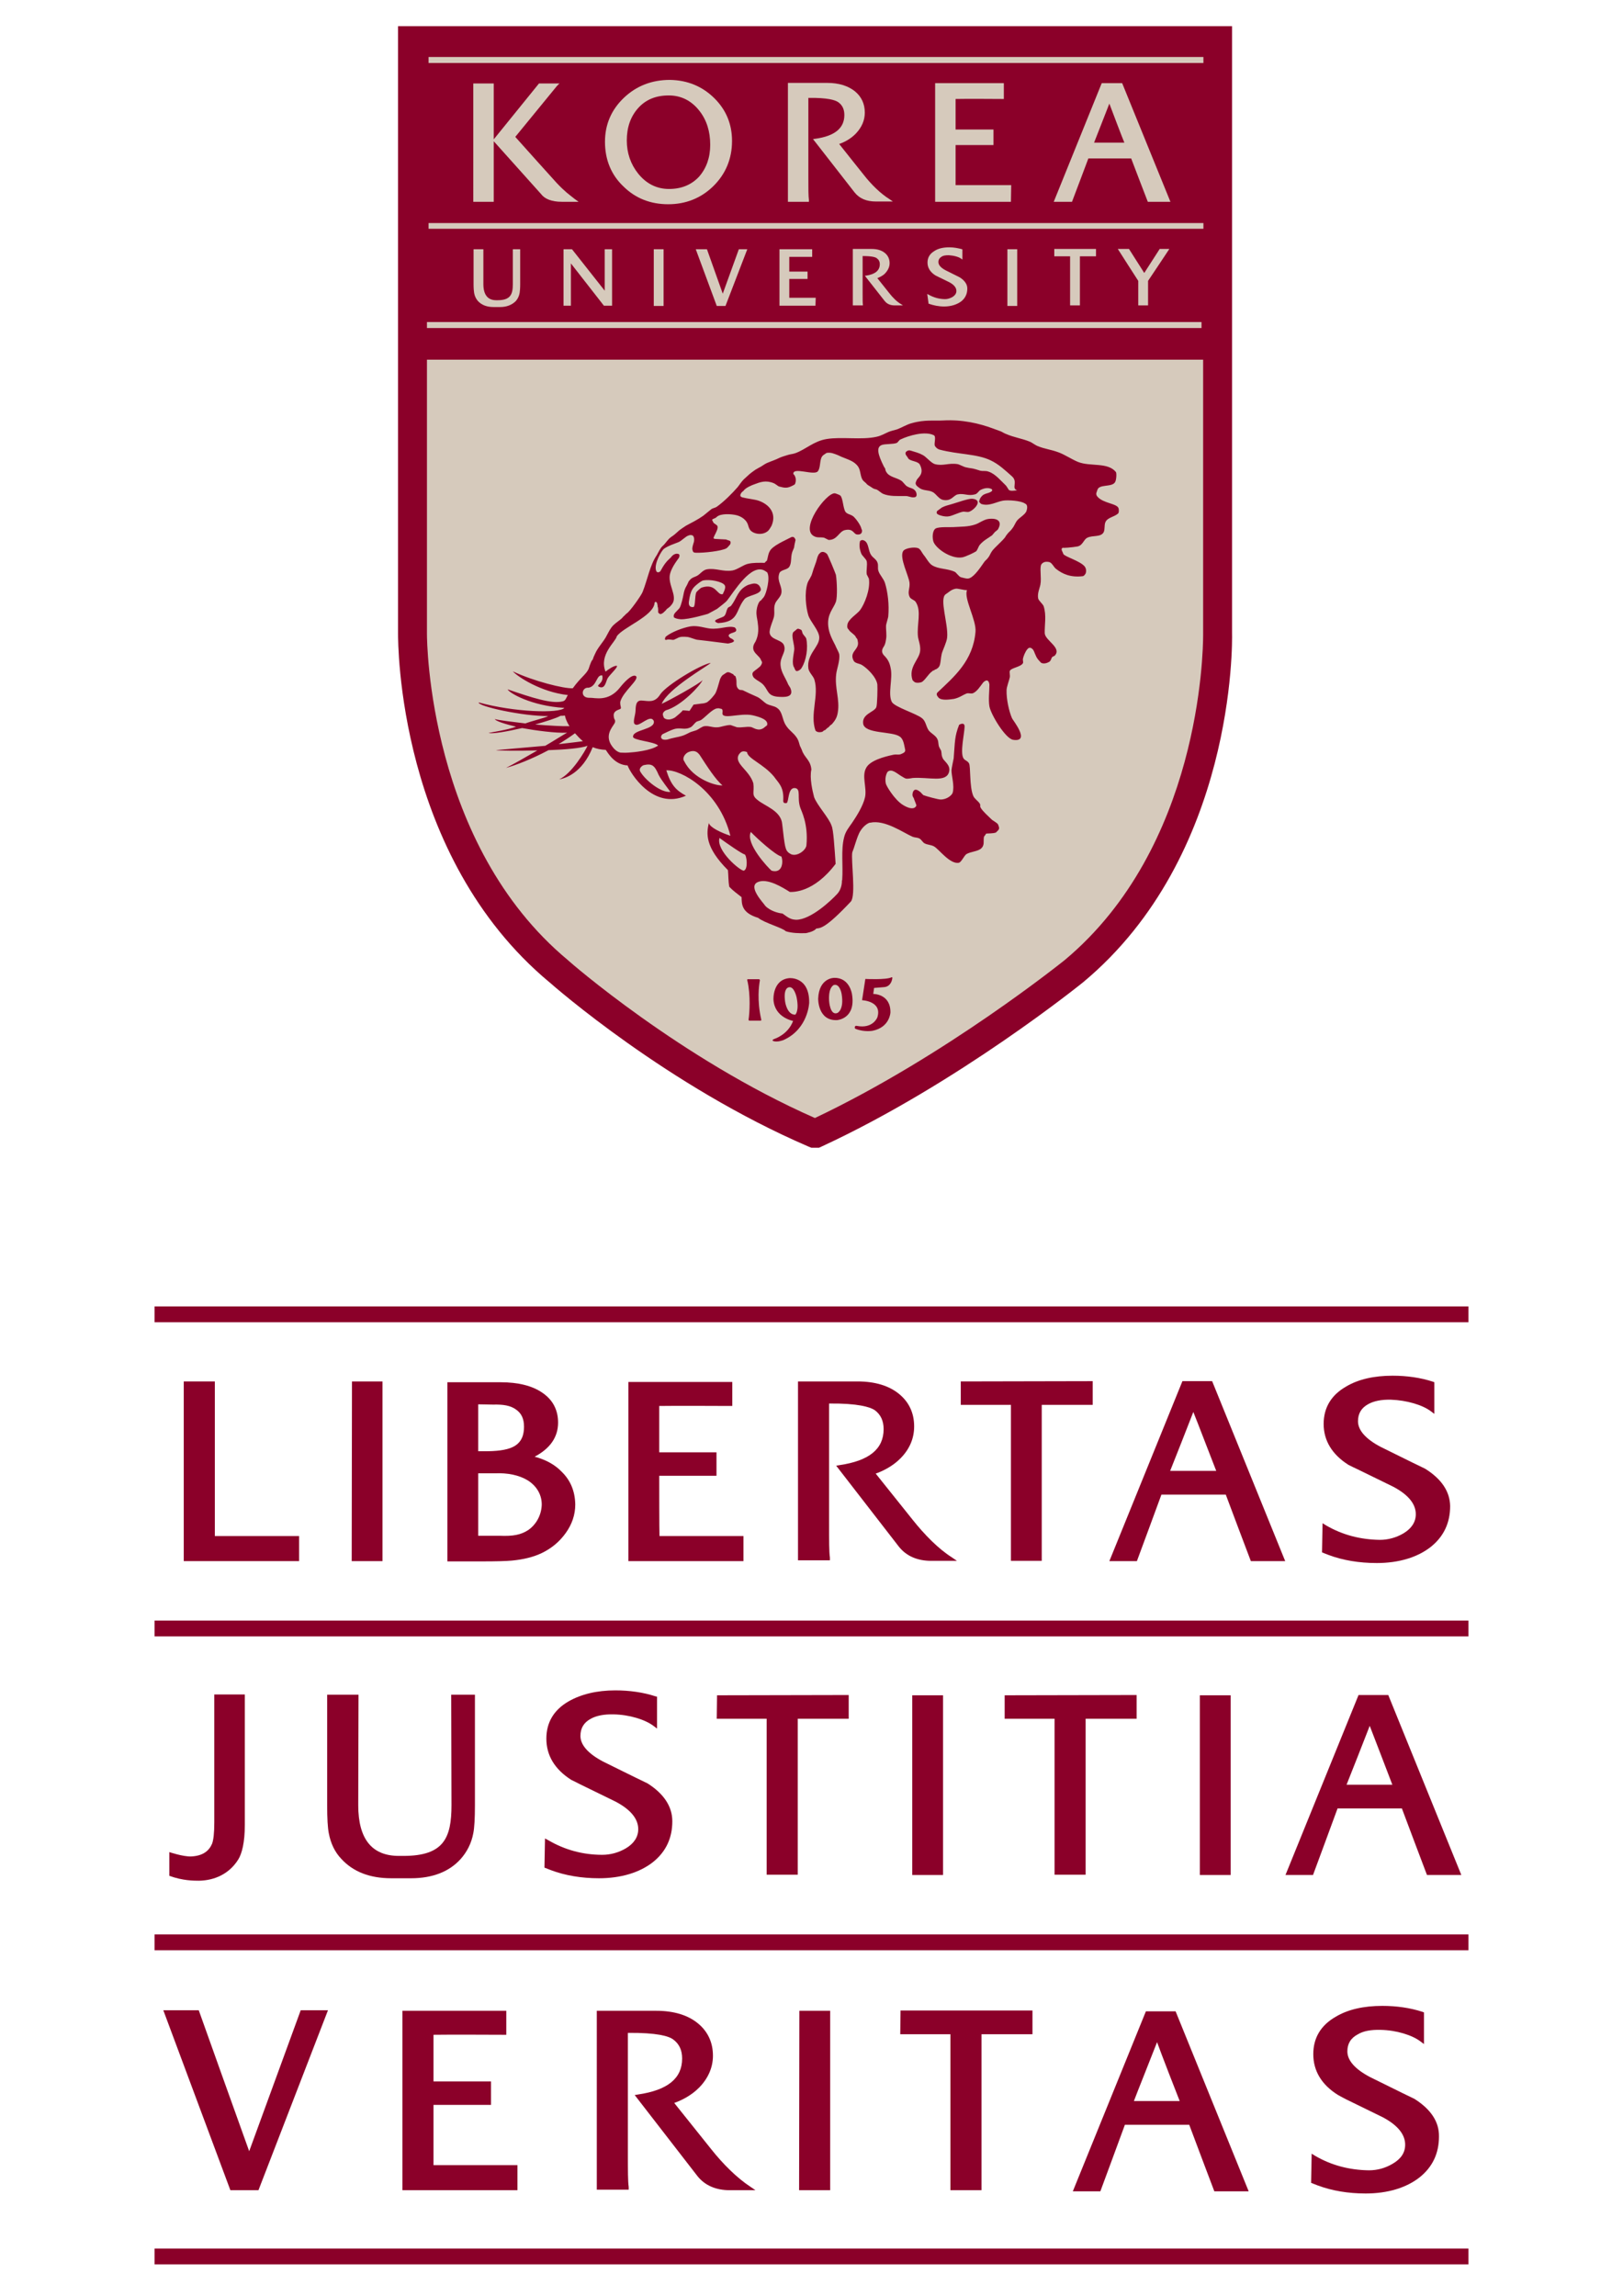 <?xml version="1.0" encoding="utf-8"?>
<!-- Generator: Adobe Illustrator 22.1.0, SVG Export Plug-In . SVG Version: 6.00 Build 0)  -->
<svg version="1.1" id="Layer_1" xmlns="http://www.w3.org/2000/svg" xmlns:xlink="http://www.w3.org/1999/xlink" x="0px" y="0px"
	 viewBox="0 0 595.3 841.9" style="enable-background:new 0 0 595.3 841.9;" xml:space="preserve">
<style type="text/css">
	.st0{fill:#8B0029;}
	.st1{fill:#D6CABC;}
</style>
<g>
	<polygon class="st0" points="129.1,506.6 129,572.5 140.3,572.5 140.3,506.6 139.6,506.6 129.1,506.6 	"/>
	<path class="st0" d="M522.7,538.6c-0.1,0-8.8-4.3-8.8-4.3l-7.5-3.7c-5.5-2.9-8.3-6.1-8.3-9.4c0-2.8,1.2-4.9,3.8-6.3
		c2-1.1,4.8-1.7,8.3-1.6c5.7,0.2,11.6,1.9,14.7,4.3l1.2,0.9v-11.6l-0.5-0.2c-4.6-1.5-9.6-2.2-14.8-2.2c-6.8,0-12.6,1.3-17.1,4
		c-5.4,3.1-8.2,7.7-8.2,13.7c0,6.1,3.1,11.2,9.1,15c0.1,0.1,3.3,1.6,3.3,1.6l13.1,6.4c5.5,2.9,8.3,6.3,8.3,10.1c0,2.8-1.5,5.2-4.5,7
		c-2.7,1.6-5.7,2.4-8.7,2.4c-7.1-0.1-13.7-1.8-19.7-5.3l-1.3-0.8l-0.2,10.7l2.3,0.9c5.3,2,11.3,3,17.8,3c8.1,0,15-2.1,19.9-6
		c4.7-3.8,7-8.8,7-14.9C531.8,547,528.8,542.4,522.7,538.6L522.7,538.6z"/>
	<path class="st0" d="M334.8,557.4c0,0-10.9-13.6-13.6-17c2.3-0.8,6.2-2.6,9.2-5.7c3.3-3.4,4.9-7.3,4.9-11.6c0-4.8-1.8-8.8-5.4-11.8
		c-3.7-3.1-8.9-4.7-15.4-4.7h-21.1h-0.7v65.6h11.7v-1c-0.3-2.2-0.3-5.4-0.3-13.4c0,0,0-41.7,0-43.1c10.7-0.1,15,1.3,16.7,2.4
		c2.2,1.6,3.3,3.9,3.3,7c0,7.3-5.3,11.6-16.2,13.2l-1.2,0.2l23,29.7c2.7,3.4,6.7,5.2,11.9,5.2h9.4l-1.9-1.3
		C344.2,568,339.1,562.8,334.8,557.4L334.8,557.4z"/>
	<path class="st0" d="M241.8,541.2c1.4,0,21,0,21,0v-8.6c0,0-19.7,0-21,0c0-1.3,0-15.8,0-17c4.6-0.1,25.8,0,26,0l0.8,0v-8.8l-38.1,0
		v0.7l0,65h42.2l0-9.2c0,0-29.4,0-30.8,0C241.8,562,241.8,542.5,241.8,541.2L241.8,541.2z"/>
	<path class="st0" d="M206,539.7c-2.5-2.6-5.8-4.4-9.9-5.5c5.7-3,8.6-7.2,8.6-12.5c0-4.6-1.9-8.3-5.7-10.9
		c-3.7-2.6-8.9-3.9-15.4-3.9h-19.5v65.7h12.5c5.5,0,9.1-0.1,11.2-0.3c4.2-0.4,7.9-1.3,11-2.8c3.5-1.7,6.4-4.1,8.7-7.3
		c2.3-3.2,3.5-6.7,3.5-10.5C210.9,546.9,209.3,542.9,206,539.7z M175.4,515c0.3,0,5.5,0.1,5.5,0.1c3.6-0.1,6.4,0.3,8.5,1.9
		c1.8,1.3,2.8,3.2,2.8,6.2c0,2.6-0.6,5.7-4,7.4c-2.6,1.3-6.5,1.6-10.3,1.6c0,0-2.2,0-2.5,0C175.4,531.9,175.4,515.2,175.4,515z
		 M193.9,561c-2.8,1.9-5.8,2.4-10.6,2.2c0,0-7.1,0-7.9,0c0-0.3,0-22.6,0-22.9c0.3,0,6.2,0,6.2,0c4.5-0.2,8.7,0.6,12,2.6
		c3.6,2.3,5.2,5.7,5.1,9.1C198.5,556.2,196.2,559.4,193.9,561z"/>
	<path class="st0" d="M352.4,506.6v0.7l0,7.9c0,0,17,0,18.4,0c0,1.4,0,57.2,0,57.2h11.3c0,0,0-55.8,0-57.2c1.3,0,18.7,0,18.7,0v-8.7
		L352.4,506.6L352.4,506.6z"/>
	<polygon class="st0" points="67.4,506.6 67.4,572.5 109.7,572.5 109.7,563.3 78.8,563.3 78.8,506.6 	"/>
	<g>
		<path class="st0" d="M444.2,506.5h-10.5l-26.8,66h10.1c0,0,8.7-23.5,9-24.4c0.9,0,22.7,0,23.6,0c0.3,0.9,9.2,24.4,9.2,24.4h12.6
			l-26.8-66H444.2 M446.1,539.4c-1.8,0-15.1,0-16.9,0c0.7-1.7,7.4-18.7,8.5-21.6C438.9,520.7,445.4,537.7,446.1,539.4L446.1,539.4z"
			/>
	</g>
</g>
<g>
	<polygon class="st0" points="293.2,737.4 293.1,803.2 304.5,803.2 304.5,737.4 303.8,737.4 293.2,737.4 	"/>
	<path class="st0" d="M518.8,769.7c-0.1,0-8.8-4.3-8.8-4.3l-7.5-3.7c-5.5-2.9-8.3-6.1-8.3-9.4c0-2.8,1.2-4.9,3.9-6.3
		c2-1.2,4.8-1.7,8.3-1.6c5.7,0.1,11.6,1.9,14.7,4.3l1.2,0.9v-11.6l-0.5-0.2c-4.6-1.5-9.6-2.2-14.8-2.2c-6.8,0-12.6,1.3-17.1,4
		c-5.4,3.1-8.2,7.7-8.2,13.7c0,6.1,3,11.2,9.1,15c0.1,0.1,3.2,1.7,3.2,1.7l13.1,6.4c5.5,2.9,8.3,6.3,8.3,10.1c0,2.9-1.5,5.2-4.6,7
		c-2.7,1.6-5.6,2.4-8.7,2.4c-7.1-0.1-13.7-1.8-19.7-5.3l-1.3-0.8l-0.2,10.7l2.3,0.9c5.3,2,11.3,3,17.7,3c8.1,0,15-2.1,19.9-6
		c4.7-3.8,7-8.8,7-14.9C527.9,778.1,524.8,773.5,518.8,769.7L518.8,769.7z"/>
	<path class="st0" d="M260.9,788.2c0,0-10.9-13.6-13.6-17c2.3-0.8,6.2-2.6,9.2-5.7c3.3-3.4,5-7.4,5-11.6c0-4.8-1.8-8.8-5.4-11.8
		c-3.7-3.1-8.9-4.7-15.4-4.7h-21.1h-0.7V803h11.7v-1c-0.3-2.2-0.3-5.4-0.3-13.4c0,0,0-41.7,0-43.1c10.7-0.1,15,1.2,16.6,2.4
		c2.2,1.6,3.3,3.9,3.3,7c0,7.3-5.3,11.6-16.2,13.2l-1.2,0.2l23,29.7c2.7,3.4,6.7,5.2,11.9,5.2h9.4l-1.9-1.3
		C270.3,798.7,265.1,793.5,260.9,788.2L260.9,788.2z"/>
	<path class="st0" d="M330.3,737.4v0.7l-0.1,7.9c0,0,17,0,18.4,0c0,1.4,0,57.2,0,57.2H360c0,0,0-55.8,0-57.2c1.4,0,18.7,0,18.7,0
		v-8.7H330.3L330.3,737.4z"/>
	<g>
		<path class="st0" d="M110.3,737.2c0,0-17.6,48.2-18.9,51.7c-1.3-3.5-18.5-51.7-18.5-51.7h-13l24.6,66h10.3l25.5-66h-1.1H110.3z"/>
	</g>
	<g>
		<path class="st0" d="M159,771.9c1.4,0,21.1,0,21.1,0v-8.6c0,0-19.7,0-21.1,0c0-1.3,0-15.8,0-17.1c4.6-0.1,25.8,0,26,0l0.7,0v-8.8
			l-38.1,0v0.8l0,65h42.2l0-9.2c0,0-29.4,0-30.8,0C159,792.7,159,773.2,159,771.9L159,771.9z"/>
	</g>
	<g>
		<path class="st0" d="M430.8,737.6h-10.5l-26.8,66h10.1c0,0,8.7-23.5,9-24.4c0.9,0,22.7,0,23.6,0c0.3,0.9,9.2,24.4,9.2,24.4H458
			l-26.8-66H430.8 M432.7,770.5c-1.8,0-15,0-16.8,0c0.6-1.7,7.4-18.7,8.5-21.6C425.4,751.8,432,768.8,432.7,770.5L432.7,770.5z"/>
	</g>
</g>
<rect x="56.7" y="479.1" class="st0" width="481.9" height="5.8"/>
<rect x="56.7" y="594.3" class="st0" width="481.9" height="5.8"/>
<rect x="56.7" y="709.4" class="st0" width="481.9" height="5.8"/>
<rect x="56.7" y="824.6" class="st0" width="481.9" height="5.8"/>
<g>
	<path class="st0" d="M451.9,232.2V9.6h-5.3H146v222.7c0,3.3-0.2,81.5,55.5,127.9l-0.1-0.1c1.8,1.6,43.4,38.1,95.2,60.4l1,0.4h2.8
		l1.1-0.5c49.9-23.1,95.3-59.8,95.8-60.2C453,313.8,452,235.5,451.9,232.2z"/>
	<g>
		<polygon class="st1" points="157.2,20.9 157.2,23.1 441.4,23.1 441.4,20.9 157.2,20.9 		"/>
		<polygon class="st1" points="157.2,81.8 157.2,83.9 441.4,83.9 441.4,81.8 157.2,81.8 		"/>
		<polygon class="st1" points="156.6,118.1 156.6,120.3 440.7,120.3 440.7,118.1 156.6,118.1 		"/>
		<path class="st1" d="M210.2,72.5c-1.5-1.2-3-2.2-6.1-5.5c0,0-13.1-14.5-15.1-16.8c0.5-0.6,15.3-18.7,15.3-18.7l0.9-0.9H204h-6.3
			l-16.6,20.5V30.6h-0.5h-7V74h7.5V51.8l17.3,19.3c1.4,1.9,4,2.9,7.6,2.9h6.2l-1.5-1.1L210.2,72.5L210.2,72.5z"/>
		<path class="st1" d="M245.7,29.3c-6.6,0-12.3,2.2-16.9,6.6c-4.6,4.4-6.9,9.8-6.9,16.1c0,6.6,2.3,12.2,6.9,16.5
			c4.4,4.3,9.9,6.4,16.3,6.4c6.4,0,12-2.2,16.5-6.6c4.5-4.4,6.9-10,6.9-16.6c0-6.1-2.1-11.3-6.4-15.6
			C257.7,31.7,252.2,29.4,245.7,29.3 M245.4,69.3c-4.5,0-8.3-1.9-11.3-5.6c-2.8-3.5-4.2-7.6-4.2-12.2c0-4.8,1.4-8.8,4.2-11.9
			c2.8-3.1,6.5-4.6,11.2-4.6c4.5,0,8.3,1.9,11.2,5.6c2.7,3.4,4,7.6,4,12.5c0,4.7-1.4,8.6-4.1,11.7C253.6,67.8,249.9,69.3,245.4,69.3
			L245.4,69.3z"/>
		<path class="st1" d="M350.5,53.2c0.9,0,13.9,0,13.9,0v-5.7c0,0-13,0-13.9,0c0-0.8,0-10.4,0-11.2c3-0.1,17,0,17.2,0h0.5v-5.8
			l-25.2,0V31l0,43h27.8l0.1-6.1c0,0-19.5,0-20.4,0C350.5,67,350.5,54.1,350.5,53.2L350.5,53.2z"/>
		<path class="st1" d="M411.1,30.5h-7L386.5,74h6.7c0,0,5.8-15.3,6-15.9c0.6,0,15,0,15.7,0c0.2,0.6,6.1,15.9,6.1,15.9h8.3
			l-17.7-43.5H411.1 M412.4,52.3c-1.2,0-10,0-11.1,0c0.4-1.1,4.9-12.4,5.6-14.3C407.6,39.9,411.9,51.2,412.4,52.3L412.4,52.3z"/>
		<path class="st1" d="M316.8,64.1c0,0-7.2-9-9-11.3c1.5-0.5,4.1-1.7,6.1-3.8c2.2-2.3,3.3-4.9,3.3-7.7c0-3.2-1.2-5.8-3.6-7.8
			c-2.5-2-5.9-3.1-10.2-3.1h-13.9h-0.5V74h7.7v-0.7c-0.2-1.5-0.2-3.7-0.2-8.9c0,0,0-27.6,0-28.5c7.1-0.1,9.9,0.8,11,1.6
			c1.5,1.1,2.2,2.6,2.2,4.7c0,4.8-3.5,7.7-10.7,8.7l-0.8,0.1l15.2,19.5c1.8,2.3,4.4,3.4,7.9,3.4h6.2l-1.3-0.9
			C323,71,319.6,67.7,316.8,64.1L316.8,64.1z"/>
		<path class="st1" d="M289.5,102.3c0.4,0,6.7,0,6.7,0v-2.7c0,0-6.2,0-6.7,0c0-0.4,0-5,0-5.4c1.4,0,8.1,0,8.2,0h0.2v-2.8l-12,0v0.2
			l0,20.5h13.2l0.1-2.9c0,0-9.3,0-9.7,0C289.5,108.8,289.5,102.7,289.5,102.3L289.5,102.3z"/>
		<path class="st1" d="M190.6,91.4h-2.5l0,12.8c0,3.8-0.9,5.9-5.6,5.9H182c-3.1,0-4.7-2-4.7-5.9c0,0,0-12.8,0-12.8h-3.6l0,12.8
			c0,1.5,0.1,2.6,0.2,3.2c0.2,1.2,0.7,2.2,1.4,3c1.4,1.5,3.3,2.2,5.8,2.2h2.3c2.5,0,4.4-0.8,5.8-2.2c0.7-0.8,1.2-1.8,1.4-3
			c0.1-0.6,0.2-1.7,0.2-3.2V91.4H190.6L190.6,91.4z"/>
		<path class="st1" d="M221.8,91.4l0,0.2c0,0,0,13.8,0,15c-0.8-1-12-15.2-12-15.2h-3.1v20.7h2.7c0,0,0-14.3,0-15.5
			c0.8,1,12.1,15.5,12.1,15.5l3,0V91.4h-0.3H221.8L221.8,91.4z"/>
		<polygon class="st1" points="239.8,91.4 239.8,112.2 243.4,112.2 243.4,91.4 243.2,91.4 239.8,91.4 		"/>
		<polyline class="st1" points="369.5,112.2 373.1,112.2 373.1,107.6 373.1,96 373.1,91.7 373.1,91.4 372.8,91.4 369.5,91.4 
			369.5,91.4 369.5,96 369.5,107.6 369.5,112.2 		"/>
		<path class="st1" d="M271,91.4c0,0-5.5,15.2-5.9,16.3c-0.4-1.1-5.8-16.3-5.8-16.3h-4.1l7.7,20.8h3.2l8-20.8h-0.3H271L271,91.4z"/>
		<path class="st1" d="M352,101.7c0,0-2.8-1.4-2.8-1.4l-2.4-1.2c-1.7-0.9-2.6-1.9-2.6-3c0-0.9,0.4-1.5,1.2-2
			c0.6-0.4,1.5-0.5,2.6-0.5c1.8,0.1,3.7,0.6,4.6,1.3l0.4,0.3v-3.7l-0.1-0.1c-1.5-0.4-3-0.7-4.7-0.7c-2.2,0-4,0.4-5.4,1.3
			c-1.7,1-2.6,2.4-2.6,4.3c0,1.9,1,3.5,2.9,4.7c0,0,1,0.5,1,0.5l4.1,2c1.7,0.9,2.6,2,2.6,3.2c0,0.9-0.5,1.6-1.4,2.2
			c-0.9,0.5-1.8,0.8-2.7,0.8c-2.2,0-4.3-0.6-6.2-1.7l-0.4-0.2l0.5,3.6l0.1,0c1.7,0.6,3.6,1,5.6,1c2.5,0,4.7-0.7,6.3-1.9
			c1.5-1.2,2.2-2.8,2.2-4.7C354.8,104.3,353.9,102.9,352,101.7L352,101.7z"/>
		<path class="st1" d="M386.7,91.3v0.2l0,2.5c0,0,5.4,0,5.8,0c0,0.4,0,18,0,18h3.6c0,0,0-17.6,0-18c0.4,0,5.9,0,5.9,0v-2.7H386.7
			L386.7,91.3z"/>
		<path class="st1" d="M425.3,91.4c0,0-5.3,8.2-5.6,8.7c-0.4-0.6-5.6-8.8-5.6-8.8H414h-4c0,0,7.4,11.6,7.5,11.7c0,0.1,0,9,0,9h3.6
			c0,0,0-8.9,0-9c0.1-0.1,7.8-11.7,7.8-11.7H425.3L425.3,91.4z"/>
		<path class="st1" d="M326.1,107.4c0,0-3.4-4.3-4.3-5.4c0.7-0.3,2-0.8,2.9-1.8c1-1.1,1.6-2.3,1.6-3.7c0-1.5-0.6-2.8-1.7-3.7
			c-1.2-1-2.8-1.5-4.9-1.5H313h-0.2v20.7h3.7v-0.3c-0.1-0.7-0.1-1.7-0.1-4.2c0,0,0-13.1,0-13.6c3.4,0,4.7,0.4,5.2,0.8
			c0.7,0.5,1.1,1.2,1.1,2.2c0,2.3-1.7,3.7-5.1,4.2l-0.4,0l7.3,9.3c0.9,1.1,2.1,1.6,3.7,1.6h3l-0.6-0.4
			C329,110.7,327.4,109.1,326.1,107.4L326.1,107.4z"/>
	</g>
	<g>
		<path class="st1" d="M441.3,232.3c0,0.1,0,0.2,0,0.5c0,6.6-1.2,77.9-50.8,119.3c-0.4,0.3-43.7,35.2-91.6,57.9
			c-49.3-21.7-90.1-57.4-90.5-57.8l-0.1-0.1c-51.1-42.5-51.7-116.9-51.7-119.6c0,0,0-49.4,0-100.6h284.7
			C441.3,183,441.3,232.3,441.3,232.3z"/>
	</g>
	<g>
		<path class="st0" d="M275,374.3h3.9c0.5,0,0.3-0.5,0.3-0.5c-1.6-7-0.8-12.5-0.5-14.2c0,0,0.1-0.5-0.4-0.5h-3.9
			c-0.5,0-0.3,0.4-0.3,0.4c1.3,5.4,0.8,12.2,0.5,14.2C274.6,373.8,274.4,374.3,275,374.3L275,374.3z"/>
		<path class="st0" d="M289.5,358.7c-6.2,0.6-5.8,7.9-5.8,7.9c0.4,6.6,7.2,7.8,7.2,7.8c-1.9,5.1-6.9,6.6-6.9,6.6
			c-1.2,0.5-0.3,0.8-0.3,0.8c1.5,0.5,3.7-0.4,3.7-0.4c9.1-4.1,9.4-13.7,9.4-13.7C296.9,358,289.5,358.7,289.5,358.7 M291.7,372.1
			c-3,0.1-3.7-4.6-3.7-4.6c-0.8-5.1,1.2-5.4,1.2-5.4c2.1-0.7,3,3.7,3,3.7C293.2,370.9,291.7,372.1,291.7,372.1L291.7,372.1z"/>
		<path class="st0" d="M312.5,364.6c0,0-0.8-6.1-6.5-6c0,0-5.6-0.1-5.9,7.6c0,0-0.2,8.2,6.9,7.9C307,374.1,314,373.7,312.5,364.6
			 M307.1,371.5c-2.7,1-3-4.5-3-4.5c-0.3-5.2,1.8-5.8,1.8-5.8c2.2-0.5,2.8,3.3,2.8,3.3C309.7,370.5,307.1,371.5,307.1,371.5
			L307.1,371.5z"/>
		<path class="st0" d="M314.2,376.2c6,1.2,7.6-3.1,7.6-3.1c1.9-6-5.6-6.3-5.6-6.3l1.2-7.8c0,0,7.6,0.4,9.6-0.6c0,0,0.5-0.3,0.2,0.8
			c0,0-0.4,2.6-2.9,2.8l-3.7,0.3l-0.3,2.2c0,0,6.4-0.1,6.3,6.8c0,0-0.2,5.4-6.5,6.7c0,0-3,0.6-6.3-0.7c0,0-0.5-0.3-0.2-0.7
			C313.4,376.6,313.7,376.1,314.2,376.2L314.2,376.2z"/>
		<path class="st0" d="M292.1,230.9c0.5-0.6,1.1-0.2,1.6,0c0.5,0.1,0.5,1.1,0.8,1.6c0.2,0.3,1.1,1.3,1.2,1.6c0.8,3.5,0,8.1-1.6,10.7
			c-0.4,0.8-1.2,1.2-1.7,1.3c-0.7,0.1-0.9-0.9-1.1-1.3c-1-1.4-0.2-4.7,0-6.3c0.3-2-1.3-5.3-0.3-6.7L292.1,230.9L292.1,230.9z"/>
		<path class="st0" d="M244.6,234.6c0.8-0.3,2.1,0.2,2.6,0l1.1-0.5c1.3-0.8,2.6-0.6,4-0.5c0.7,0.1,2.7,0.9,3.3,1
			c1.1,0.1,6,0.7,11.4,1.4c-0.1,0,2.8-0.4,2.1-1.2c0.5,0.5-0.1-0.4-1.2-0.8l-0.4-0.4c0,0-0.9-0.8,0.8-1.4c-0.7,0.2,1.1-0.3,1.5-0.6
			c0.7-0.7-0.3-1.5-0.3-1.5c-2.5-0.8-5.3,0.8-9.1,0.4c-1.9-0.2-4.5-1.2-7.1-0.8c-2.9,0.5-7,2.1-9,3.7
			C244.2,233.3,243.3,235,244.6,234.6L244.6,234.6z"/>
		<path class="st0" d="M276.4,214c2.6-0.2,2.7,2.5,2.7,2.2c-0.3,1.9-5,2.1-6.1,3.6c-3.3,4.2-1.9,8.3-9.6,8.7c0,0-1.5-0.4-1-1
			c0.5-0.5,2.3-1,3-1.4c1-0.6,0.9-2.2,1.6-3.2c0.1-0.2,1-0.5,1.2-0.8c2.2-2.9,2.4-5.9,6.2-7.6C274.7,214.4,276.1,214,276.4,214
			L276.4,214z"/>
		<path class="st0" d="M301,202.6c0.9-0.5,1.7,0,2.3,0.5c0.3,0.2,3.1,7,3.3,7.7c0.4,2.5,0.6,8.1,0,9.9c-0.9,2.5-3.3,4.5-2.8,9
			c0.3,2.6,1.4,4.7,2.6,7c0.1,0.4,1.3,2.6,1.4,3.1c0.4,2.4-0.9,5.5-1.1,7.5c-0.6,4.9,1.4,9.3,0.6,13.9c-0.3,2-1,3-2.1,4.3l-0.9,0.7
			c-0.2,0.5-0.7,0.6-1.1,1l-0.5,0.5c-0.8,0.2-0.9,0.7-1.2,0.7c-2.1,0.5-2.5-0.8-2.4-0.5c-2.1-6,1.4-12.9-0.4-18.7
			c-0.4-1.3-2-2.6-2.2-4.1c-0.7-5.2,4.1-7.9,4-11.3c0-2.5-3.2-5.7-4-8.1c-0.9-2.9-1.5-8.3-0.3-11.9c0.3-0.9,1.4-2.3,1.7-3.5
			c0.6-2.2,1.5-4.1,1.8-5.5c0.1-0.5,0.4-1.1,0.6-1.5C300.4,203.2,300.9,202.7,301,202.6L301,202.6z"/>
		<path class="st0" d="M362.6,190.3c3.5-0.4,5.1,1,3.4,3.9l-0.7,0.6c-0.3,0.1-1.2,1.3-1.4,1.5c-1.7,1.2-3.3,2-4.6,3.6
			c-0.4,0.5-0.8,1.9-1.3,2.3c-0.9,0.6-4.2,2.1-5.1,2.2c-4.2,0.7-10-3.5-10.6-6c-0.5-2.1,0-4.1,0.9-4.6c1.4-0.7,5.2-0.4,6.5-0.5
			c3.3-0.2,5.3-0.1,7.8-0.9C359,192,360.8,190.5,362.6,190.3L362.6,190.3z"/>
		<path class="st0" d="M344.6,188.9c0,0,2,0.8,3.7,0.4c1.3-0.3,3.6-1.4,4.7-1.6c0.7-0.2,1.7,0.2,2.4,0c1.9-0.6,5.5-4.4,1.2-4.8
			c-1.5-0.1-6.1,1.6-7.6,2c-1.4,0.4-2.3,0.6-3.5,1.2c-0.3,0.2-2,1.5-1.8,1.3C343.9,187.4,342.8,188.3,344.6,188.9L344.6,188.9z"/>
		<path class="st0" d="M314.3,196c-1.3-0.2-1.3-2.3-4.4-1.6c-2.2,0.5-2.8,3.7-6,3.6l-1.6-0.8c-1.4-0.3-2.4,0.1-3.6-0.5
			c-5.6-2.6,4.3-16,7.5-15.8c0.2,0,1.8,0.6,2,0.8c1,0.9,1,4.6,1.9,6c0.7,0.9,1.8,0.9,2.8,1.6c1,0.8,2.9,3.4,3.1,4.8
			C316.2,194,316.7,196.3,314.3,196L314.3,196z"/>
		<path class="st0" d="M365.8,304.2C365.9,304.1,365.9,304.1,365.8,304.2L365.8,304.2z"/>
		<path class="st0" d="M410.3,186.4C410.3,186.4,410.3,186.4,410.3,186.4L410.3,186.4z"/>
		<path class="st0" d="M365.8,304.2L365.8,304.2L365.8,304.2C365.8,304.2,365.8,304.2,365.8,304.2L365.8,304.2z"/>
		<path class="st0" d="M410.3,186.4C410.3,186.4,410.3,186.5,410.3,186.4L410.3,186.4C410.3,186.5,410.3,186.4,410.3,186.4
			L410.3,186.4z"/>
		<path class="st0" d="M360.3,182.7c0-0.1,0.1-0.1,0.1-0.2C360.3,182.7,360.2,182.7,360.3,182.7L360.3,182.7z"/>
		<path class="st0" d="M336.2,250.3C336.2,250.3,336.1,250.3,336.2,250.3C336.2,250.3,336.2,250.3,336.2,250.3L336.2,250.3z"/>
		<path class="st0" d="M290.2,197c-2.2,1.2-6.9,3.1-7.9,5.2c-0.6,1.1-0.6,2.1-1,3.4c-0.1,0.1-0.6,0.4-0.8,0.8
			c-2.3,0-4.3-0.1-6.3,0.4c-1.6,0.4-3.8,2.1-5.5,2.4c-3.5,0.6-6.2-1-9.5-0.4c-1.5,0.3-2.4,1.8-3.6,2.4c-1,0.5-1.5,0.5-2.3,1.2
			l-0.7,0.8c-0.1,0.3-0.5,1.1-0.7,1.5c-0.7,1.1-1,2.2-1.2,3.3c-0.2,1.1-0.8,3.8-1.4,4.9c-0.3,0.5-1.8,1.8-2,2.3
			c-0.1,0.3-0.4,0.7,0,1.2c-0.5-0.6-0.4,0.5,2.4,0.7c3.1,0.1,10-2,10-2l3.3-1.8c0.6-0.5,3.2-2.4,3.7-3.1c2.4-3,8.8-13.8,13.8-10.9
			l0.9,0.6c1.2,2-0.3,7.7-1.2,9l-1.1,1.3c-0.9,0.3-1.5,2.6-1.6,3.7c-0.2,1.7,0.3,3.2,0.4,4.2c0.3,2.1,0.5,4.6-0.8,7.2
			c-0.3,0.5-1,1.4-0.8,2.7c0.2,1.6,2.4,2.7,2.8,4c0.2,0.6,0.8,0.7,0,2c-0.4,0.7-2.2,1.8-2.8,2.4c-0.7,0.7-0.1,1.9,0.4,2.3
			c1.4,1.2,2.5,1.4,3.6,2.8c1.5,1.9,1.4,3.6,4.8,4c2.6,0.2,6.3,0.4,4.8-3.2l-0.8-1.3c-0.9-2.3-2.6-4.4-2.8-7
			c-0.3-3.2,2.3-4.9,1.2-7.5c-0.9-2-4.8-1.8-5.2-4.4c-0.2-1.5,1.3-4.6,1.6-6c0.3-1.9-0.2-3.1,0.4-4.7c0.4-1.2,2.1-2.5,2.3-3.9
			c0.4-2.6-1.7-4.3-0.8-7.1c0.4-1.5,2.7-1.3,3.6-2.4c1.1-1.5,0.5-3.5,1.2-5.6c0.1-0.2,0.6-1.5,0.7-1.7c-0.1-0.1,0.5-2.7,0.5-2.7
			C291.3,196.4,290.3,197,290.2,197 M265.1,217.9c-2.2,0.5-2.4-4.2-7.8-2.4c-0.3,0.1-1.8,1.5-1.9,1.7c-0.6,1.4-0.3,5-1,5.4
			c0,0-2.1,0.5-1.7-2.1c0.6-4.2,1.4-5,3.6-6.7c0.3-0.2,1.1-0.8,1.5-0.9c2.5-0.6,7.2,0.4,8,1.7C266.5,215.6,265,217.9,265.1,217.9
			L265.1,217.9z"/>
		<path class="st0" d="M410.3,186.5c-0.4-1.9-5.6-1.8-7.8-4.4c-0.8-1-0.2-1.6,0-2.4c0.6-2.3,5.4-0.9,6.5-2.9
			c0.5-0.8,0.6-3.3,0.3-3.7c-3-3.7-9.4-1.9-13.9-3.7c-2.2-0.9-4.9-2.7-7.1-3.5c-2.9-1.1-5.1-1.2-7.9-2.4c-0.7-0.3-1.9-1.2-2.6-1.5
			c-3.2-1.3-5.7-1.5-8.9-2.9c-0.4-0.1-1.3-0.7-1.8-0.9c-1.3-0.5-1.7-0.6-3-1.1c-4.9-1.8-11.1-3.3-18.2-2.9c-3.1,0.2-6.7-0.4-11.5,1
			c-1.7,0.4-4,1.8-5.5,2.3c-1.1,0.3-2,0.5-3,0.9c-1.4,0.6-2.6,1.4-4.5,1.8c-5.5,1.2-12.7-0.1-18.2,0.8c-4.8,0.8-7.6,3.8-11.5,5.2
			c-1.2,0.4-1.7,0.3-2.9,0.7c-0.7,0.2-2.3,0.7-2.9,1c-1.6,0.8-2.7,1.1-4.6,1.9c-0.9,0.4-2,1.3-2.9,1.7c-1.3,0.7-1.4,0.8-2.5,1.6
			l-0.9,0.7c0,0-1.9,1.7-2.2,2c-0.8,0.8-1.5,1.9-2.2,2.8c-2,2.3-5,5.3-7.5,7.1c-0.9,0.7-1.6,0.5-2.4,1.2c-0.9,0.7-1.8,1.5-2.7,2.2
			c-2.1,1.5-4.2,2.5-6.4,3.7l-1.5,1c-1.9,1.3-1.9,1.8-3.9,3.1c-1.3,0.9-1.9,2.2-3.1,3.3c-0.8,0.6-1.7,2.5-2.2,3.4
			c-2.5,3.6-3.4,9-5.2,13.5c-0.5,1.3-4.9,7.5-5.9,7.9l-0.8,0.8c-0.6,0.5-0.6,0.7-1.2,1.2c-1.3,1.1-2.6,1.8-3.6,3.2
			c-0.8,1.1-1.3,2.3-2,3.5c-1.1,1.9-3,3.9-3.9,6c-0.4,0.8-0.7,1.5-0.9,2.2c-0.1,0.1-0.2,0.2-0.2,0.2c-0.5,0.6-1.3,3.2-1.3,3.2
			c-0.9,2-3,3.2-5.8,7.1c-3.2,0.2-14.4-2.6-22-6.2c1.7,1.9,10.2,7.6,20.2,8.7c-0.7,1-0.7,2-1.9,2.3c-4,1-10.9-1.2-20.2-4.4
			c0.5,1.3,8.7,6.1,20.8,6.8c-1.8,2.1-18.4,1.6-31.4-2c-0.5,1.4,16.3,5.1,25.5,5c-1.6,0.8-5.7,1.7-8.4,2.7c-4.2-0.5-10-1.2-11.2-1.6
			c0.3,0.8,4.4,2,7.8,2.8c-3.3,1.2-8.2,1.9-10.1,2.3c1.4,0.4,6.7-0.5,12.3-1.8c4.9,0.9,12.4,1.9,16.5,1.7c-1,0.5-4.9,3-8,4.8
			c-7.8,0.7-16.3,1.4-18.1,1.6c1,0.2,7.9,0.3,15.2,0.1c-4.5,2.6-9.2,5.3-11.5,6.4c3.4-0.9,9.4-3.2,15.6-6.5
			c6.1-0.2,11.9-0.7,14.3-1.6c-0.8,1.8-5.8,10.3-10.4,12.3c2-0.3,8.4-2.1,12.3-11.8c1.4,0.6,2.9,0.9,4.8,1c1,1.5,3.4,5.5,8,5.7
			c0.9,2.7,9.4,16.5,21.4,11.1c-3.5-1.9-5.5-3.8-7.2-9.3c5.3-0.3,19.3,7.3,23.5,24c-3.3-1.1-7.5-3-7.9-4.7c-0.9,3.8-1.5,8.8,7,17.3
			c0.2,1.8,0.1,4,0.5,6.1c1.4,1.5,3,2.6,4.5,3.8c0.1,2.4-0.2,5.7,6.1,7.6c2.1,1.8,9.1,3.7,10.1,4.9c2.1,0.7,5.1,0.8,7.4,0.7
			c0,0,3-0.5,3.8-1.7c1.5-0.1,3.5-0.1,12.7-9.9c1.9-2.3,0-15,0.5-18c0.9-2.2,1.3-4.3,2.5-7c0,0,1.2-2.7,3.6-3.8
			c0.2-0.1,0.3-0.1,0.5-0.1c5.3-1.2,12.2,3.7,15.4,5.1c1.2,0.5,1.8,0.2,2.8,0.8c0.5,0.3,1.1,1.3,1.6,1.6c1.2,0.7,2.3,0.5,3.6,1.2
			c1.9,1.1,5.8,6.6,9.1,6c1-0.3,1.9-2.6,2.8-3.2c1.6-0.9,3.8-0.9,5.2-1.9c1.6-1.3,0.9-2.7,1.2-4.4c0-0.1,0.7-0.9,0.8-1.2
			c0.8-0.1,2.5,0,3.6-0.4c0.1-0.1,0.6-0.6,0.8-0.8c0.7-0.7,0.2-1.5,0-2.1c-0.2-0.6-1.9-1.4-2.4-1.9c-1.2-1.2-3.2-2.9-4-4.3
			c-0.4-0.7,0.1-0.9-0.4-1.6c-0.5-0.8-1.9-1.7-2.3-2.7c-1.5-3.4-0.9-11-1.6-12c-0.6-1-1.4-0.9-2-1.8c-1.3-2.1,0.3-8.8,0.4-11.5
			c0.1-2.1-2-0.8-2-0.8c-1.7,4.3-1.5,6.2-2,12.3c-0.1,0.5-0.8,3.8-0.8,4.4c0,2.1,1.2,5.8,0.4,8.3c-0.3,0.8-2,2.4-4.4,2.4
			c-0.9,0-5.3-1.2-6.3-1.6c-0.2-0.1-1.1-1.2-1.2-1.2c-2.2-1.8-2.7-0.1-2.8,0.8c-0.1,0.9,0.3,1.1,0.5,1.6c0.1,0.5,1,2.4,0.9,2.6
			c0,0.2-0.8,2.3-4.9-0.2c-3.1-1.9-6.2-7.1-6.3-7.9c-0.4-2,0.2-3.5,0.6-4.2c1.5-1.4,3.4,0.5,4.9,1.4c0.4,0.2,1.4,0.9,1.8,1
			c0.9,0.2,2.4-0.2,2.6-0.2c6-0.4,12.2,1.8,13.3-2.2c0.7-2.5-1.8-3.9-2.3-5c-0.6-1.3-0.3-1.4-0.6-2.8c-0.1-0.1-0.5-1-0.6-1.1
			c-0.6-1.1-0.2-2-0.8-3.2c-0.6-1.3-2.4-2.1-3.2-3.2c-1-1.5-1-3.3-2.4-4.4c-2-1.7-10.1-4.1-11.1-6c-1.5-3,0.4-8.5-0.4-12.3
			c-0.4-2.2-1.1-3.4-2.5-4.8c-0.5-0.5-0.8-1.3-0.6-2c0.3-1.3,1-1,1.4-3.9c0.3-1.6-0.1-3.5,0-5.1c0-0.3,0.8-2.9,0.8-3.2
			c0.4-4.4-0.2-9.1-1.2-12.3c-0.5-1.6-1.9-2.9-2.4-4.4c-0.4-1.2,0.1-2-0.4-3.2c-0.4-1.1-1.8-1.8-2.3-2.7c-1.1-1.6-0.8-4.3-2.4-5.2
			c-1.2-0.7-1.6,0.3-1.6,0c-0.4,1.4-0.3,2.9,0.4,4.7c0.3,0.8,1.8,2,2,2.8c0.3,1.5-0.2,3.2,0,4.8l0.8,1.6c0.6,4-1.6,9.3-3.2,11.5
			c-1.1,1.5-4.5,3.4-4.7,5.5c-0.2,1.4,0.4,1.4,0.7,2c0.5,0.7,2.2,1.7,2.4,2.4c0.2,0.5,0.4,0.4,0.6,0.9l0.2,1.1
			c0.3,2.8-3.3,3.4-1.6,6.7c0.5,1,2.2,1,3.1,1.6c1.8,1.1,5.2,4.3,5.6,7.1c0.1,1.2,0,7.6-0.4,8.4c-0.8,1.8-5.3,2.4-4.8,6
			c0.6,3.8,10.6,2.7,13.4,4.7c1.4,0.9,1.6,3,2,4.8c0.2,1-0.8,1.3-1.2,1.5c-1.1,0.6-1.8,0.1-3.2,0.4c-3.3,0.7-8.5,2.1-9.9,4.8
			c-1.7,3,0.3,7.2-0.4,10.7c-0.7,3.2-3.1,7-4.8,9.5c-1.1,1.6-2.4,3.1-2.9,5.3c-1.2,4.7-0.3,10.2-0.7,15.7l-0.1,0.1
			c0,0,0.2,2.8-1.7,4.9c-2.2,2.4-9.7,9.5-15.1,9.5c-2-0.1-2.8-0.7-5-2.3c-1.4-0.1-4.5-0.9-6.3-2.8c-0.6-1-6.5-7-2.8-8.7
			c3.5-1.6,9.1,1.9,11.8,3.6c1.1,0,8.7,0.4,16.8-10.3c-0.4-5.6-0.8-12.7-1.5-14c-0.8-2.7-5.4-7.6-6.4-10.5c-0.6-2.3-1.7-7-1-10.1
			c-0.3-3.6-2.6-4.3-3.5-7.2c-0.3-0.7-0.6-1.3-0.7-1.5c-0.3-1-0.5-2-1.1-2.9c-1.4-2.1-2.8-2.6-4.1-4.7c-1.4-2.2-1.1-4.9-3.2-6.3
			c-1.1-0.8-2.7-0.8-4-1.6c-0.9-0.6-2.1-1.9-3.2-2.4c-1.3-0.6-1.6-0.7-2.9-1.3c-0.6-0.3-1.7-0.8-2.3-1.1c-0.6-0.3-1.1,0-1.6-0.4
			c-1.5-1.3-0.4-2.5-1.2-4.7c-0.1-0.3-0.7-0.3-0.8-0.8c-0.6-0.2-1.7-1.2-2.6-0.6c-1.2,0.9-1.5,0.6-2.3,2.4c-0.4,1.2-1.2,4.7-2,5.6
			c-0.7,0.9-1.6,2-2.7,2.8c-1,0.5-2,0.5-2,0.5l-3,0.4l-1.5,2.3c0,0-1.6-0.2-2.5-0.2c-0.2,0.5-2.2,2.1-2.8,2.6
			c-2.5,1.5-4.1,0.4-4.2-0.1c-0.1-0.5-0.9-1.5,0.8-2.5c5.8-1.6,12.9-9.4,13.5-11.1c-0.7,1.1-12.8,7.8-15,8.7c2.4-5.7,17.1-14,18-15
			c-3.8,0.6-16.3,8.2-18.5,11.5c-2.1,3.4-4.5,2.4-6.9,2.3c-2.2-0.1-2.1,2.3-2.2,3.8c0,1.4-1.2,4.4-0.2,4.9c1.5,1.3,5.6-4,6.9-1.2
			c0.7,3.2-7.6,3.1-7.6,5.7c-0.4,1.4,7.7,1.8,9.2,3.3c-2.6,1.9-9,2.5-10.9,2.6c-1.2,0.1-2.3,0-2.9,0c-1.1-0.2-2.4-1.1-3.6-3.1
			c-2.3-4.2,1.6-7.1,1.6-8.2c0.1-1.1-0.4-0.5-0.5-2.3c-0.1-1.8,1.9-2.1,2.4-2.4c0.6-0.4-0.1-0.9,0-2.6c1-3.9,7.3-8.3,5.7-9.5
			c-1.5-0.8-4.5,2.6-5.7,4.1c-4.3,5.6-9.4,3.8-11.1,3.9c-3.8,0.2-3.1-4-0.5-3.7c3.1-0.6,2.8-4.9,5-4.5c0.7,3.1-2.7,3.5-1.1,4.2
			c2.2,0.9,2.4-2,3.1-3.2c0.7-1.2,3.7-3.9,3.4-4.5c-0.9-0.3-3.2,1.3-4.2,2.1c-2.5-6.3,3.8-11,4.1-12.9c2.1-3.3,13.7-7.5,13.9-12.4
			l0.3-0.3c0,0,0.2-0.1,0.6,0.4h0c0.1,0.3,0.1,0.6,0.2,1c0,0.4,0,0.8,0,0.8l0.1-0.5c0.1,0.8,0.1,1.4,0.1,1.3v0.8
			c0.1,0.4,0.7,0.7,0.8,0.7c0.2,0,0.9-0.2,1.5-0.9c0.1-0.1,0.8-0.7,0.8-0.9c1.1-0.8,1.3-0.9,2.1-2c2-2.9-1.9-7.2-0.8-11.1
			c0.7-2.6,3.2-5.7,3.2-5.7c0.7-1.5-0.4-1.5-0.4-1.5c-1.5-0.3-2.6,1.4-2.4,1.2c-2,1.8-2.6,2.7-4,5.2c0,0-1.2,1.1-1.6-0.4
			c-0.7-2.5,2.1-7.3,3-7.9c1.6-1.1,3.3-1.6,5.3-2.4c1-0.4,2.6-2.1,3.6-2.4c0.5-0.2,1-0.3,1.6,0c0,0,0.8,0.6,0.4,2.4
			c0,0-0.8,2.2-0.5,2.9c0.2,0.5,0.1,1,1.3,1c2.9,0.1,9.2-0.6,11.1-1.6c0.4-0.2,0.8-0.8,1.2-1.2c0.6-0.6,0.4-1.5,0-1.6l-1.2-0.4
			c0.9-0.1-5.4-0.2-4.4-0.4c-1.1,0.2,1.5-2.9,1.2-4.4c-0.1-0.7-1.4-1-1.6-1.6c-0.1-0.4-0.8-0.9,0-1.2l0.9-0.4
			c0.3-0.2,0.6-0.6,1.1-0.8c2-0.9,5.6-0.5,7.1,0c0.2,0.1,2.7,0.8,3.6,3.2c0.2,0.7,0.4,1.4,0.8,2c1.2,1.6,4.7,2.2,6.7,0.3
			c0.4-0.4,0.9-1.3,1.2-1.8c2-4.7-1-7.9-4.8-9.2c-1.5-0.5-4-0.7-5.9-1.2c-1.4-0.4-0.5-1.5-0.2-1.9l0.6-0.5c0.7-1.1,3.1-2.1,4-2.4
			c2.1-0.8,4.2-1.6,7.1-0.4c0.4,0.1,1.6,1.1,1.9,1.2c2.3,0.6,3.1,0.7,5.2-0.4c0.8-0.4,0.7-0.5,0.8-0.8c0.7-2.1-0.7-3.5-0.7-3.3
			c-0.4-2.9,7.7,0.7,9-1.1c1.2-1.6,0.4-4.7,2-5.9c0.2-0.1,1.1-0.8,1.2-0.8c1.5-0.3,2.8,0.3,4.1,0.8l1.3,0.6c2.6,1.1,4.8,1.6,6.2,3.7
			c0.9,1.4,0.7,3.4,1.6,4.8c0.4,0.6,1.2,1,1.6,1.6c0.4,0.4,1.1,0.7,1.5,1c0.7,0.5,1,0.7,2,0.9c0.7,0.3,1.7,1.3,2.4,1.6
			c2.4,1,5.3,0.8,7.9,0.8c1.6-0.1,2.5,0.8,3.9,0.4c0.8-0.3,0.5-1.6,0.1-2.2c-0.9-1.2-1.7-0.9-3.2-1.8c-0.6-0.4-1.4-1.6-2-2
			c-1.8-1.2-4.4-1.3-5.5-3.2c-0.2-0.3-0.4-0.8-0.4-1.2l-0.5-0.8c-2.2-4.4-2.9-7.1-0.8-7.9c1.3-0.5,4.2-0.2,5.6-0.8
			c0.3-0.2,0.9-1.1,1.2-1.2c3.1-1.5,9.1-3.2,12.3-1.6c1,0.5,0,3,0.4,3.9c0.2,0.4,0.9,1.2,1.8,1.4c6.8,1.8,13.6,1.5,18.6,3.9
			c3,1.4,5.3,3.6,7.9,5.9c2.3,2.1-0.4,4.4,1.9,5.1c-1.6,0.2-3,0.4-3.3-0.5c-0.1-0.2-0.6-0.9-0.8-1.2c-1.8-1.7-3.9-4.3-6.3-5.1
			c-1.3-0.5-1.8-0.1-3.2-0.4l-1.6-0.5c-1.7-0.5-1.9-0.3-3.5-0.7c-0.8-0.1-2.5-1.1-3.2-1.2c-3.4-0.5-5.3,0.8-8.3,0
			c-1.4-0.4-3.2-2.7-4.4-3.3c-1.4-0.8-2.7-1.1-4.3-1.6c-0.6-0.2-1-0.2-1.5,0.1c-0.9,0.5-0.6,1.3-0.1,1.9c0.3,0.3,0.5,0.9,0.8,1.1
			c1.1,0.8,3.4,0.8,4,2c1.8,3.5-0.8,4.7-1.2,5.7c-0.2,0.6-0.7,1.1,0,2c0.4,0.4,1.2,1,1.6,1.2c1.6,0.7,2.9,0.4,4.4,1.2
			c1.1,0.6,2.2,2.5,3.6,2.8c3.2,0.7,3.9-1.7,5.5-2c2.3-0.5,3.7,0.7,6.3,0c0.9-0.2,1.4-1.3,2-1.6c1.5-0.8,3-0.9,4-0.4
			c0,0,1,0.5-0.4,1.2c-0.8,0.4-1.5,0.4-2.4,0.9c-0.6,0.3-1.1,1.1-1.2,1.2c-0.3,0.5-0.5,1.4-0.5,1.4c0.3,0.4,0.6,0.7,0.8,0.8
			c2.8,1,5.6-0.8,8-1.2c1.7-0.3,6.7,0,8.1,1.1c0,0,1.3,0.3,0.5,2.7c-0.5,1.4-2.8,2.5-3.6,3.7c-0.5,0.7-1,2-1.6,2.7
			c-0.8,1.1-1,1-1.8,2l-0.6,0.8c-0.3,1-4.4,4.4-5.1,5.6c-0.5,0.7-0.7,1.4-1.2,2.1c-0.7,1-1.2,1.2-1.6,1.8c-1.2,1.7-3.4,5.1-5.3,5.9
			c-0.8,0.4-2,0-3.2-0.3c-0.8-0.2-1.7-1.7-2.3-2c-2.8-1.3-5.9-0.9-8.3-2.4c-1.2-0.7-2.3-2.9-3.2-3.9c-0.6-0.8-1.1-2.1-2-2.4
			c-1.4-0.5-4.9,0-5.5,1.2c-1.3,2.5,2.1,8.9,2.4,11.5c0.2,2.2-0.8,3.3,0,5.1c0.4,1,1.9,1.2,2.3,2c2.2,3.4,0.3,8.2,0.8,12.7
			c0.2,1.4,1,3.2,0.8,5.2c-0.3,3.2-4.4,5.9-2.8,10.7c0.1,0.2,0.8,0.8,0.9,0.8c0.6,0.3,1.6,0.2,2.3,0c1.3-0.5,2.6-3.1,4-4
			c0.1-0.2,0.6-0.4,0.8-0.4c0.1-0.3,0.5-0.3,0.7-0.4c0.6-0.4,0.8-0.5,1.2-1.2c0.5-1.3,0.4-2.6,0.8-4.4c0.4-1.5,1.8-4.2,2-6
			c0.5-4.9-3-14.3-0.5-15.9c1-0.6,1.9-1.7,3.6-2c0.7-0.2,3.1,0.6,4.2,0.5c0,0,0,0,0,0c-1.3,3,3.5,11,3.1,15.3
			c-0.9,10.7-7.9,16.5-13.9,22.2c-0.7,0.7-0.1,1.4,0.4,2c1.2,1.1,4.1,0.6,5.6,0.4c2.2-0.5,3.1-1.4,4.7-2c0.6-0.2,1.3,0.1,2,0
			c1.6-0.4,3-2.7,4-4c0,0,1.9-2.1,2.3,0.7l0,0.1c0,2.6-0.4,5.4,0,7.9c0.5,3,5.9,11.9,8.7,12.3c6.6,1-0.2-7.3-0.4-7.9
			c-1.1-2.5-2.1-7-2-10.3c0-1.2,1-3.7,1.2-4.8c0.1-0.6-0.2-1.9,0-2.3c0.5-1.1,4-1.4,4.8-2.8c0.2-0.4-0.1-1.1,0-1.6
			c0.2-1,0.9-2.7,1.6-3.5c0.5-0.6,1.1-0.9,2,0c0.7,0.8,0.9,2.5,2,3.8l1,1.1c1.2,0.8,3.1-0.3,2.6-0.1c1.2-0.3,1.1-1.6,1.6-2
			c0.1-0.1,0.8-0.4,0.8-0.4c2.9-2.9-3.5-5.6-3.6-8.3c-0.1-3,0.7-6.5-0.4-9.9c-0.3-0.8-1.8-2-2-2.8c-0.4-1.9,0.6-3.9,0.8-5.1
			c0.5-2.5-0.4-6.4,0.4-7.5c0.5-0.6,1.2-1.1,2.8-0.8c1,0.2,1.7,1.8,2.4,2.4c2.6,2.1,5.6,3.3,9.9,2.8c0.5,0,1-0.8,1.1-1
			c0.3-0.8,0.2-1.8-0.3-2.5c-1.6-2.1-7.6-3.7-7.9-4.7c-0.2-0.8-1.2-1.8-0.1-2.3c-0.6,0.3,3.7-0.1,5.3-0.4c2-0.4,2.2-2.5,3.6-3.2
			c2-1,4.9-0.1,6-2c0.6-1.2,0.1-2.9,0.8-4c0.8-1.4,3.1-1.7,4.4-2.8C410.5,188.1,410.4,186.9,410.3,186.5 M251,279.2
			c-0.8-0.9-0.1-2.5,1.3-3.3c2.7-1.2,3.7,0.2,4.3,0.9c2.6,4,5.9,9.2,8.4,11.2C262.7,288.3,254.2,285.7,251,279.2 M272.8,319.3
			c-1.4,0-10.2-7.4-8.9-12c2.6,1.9,8.5,6,9.2,6C273.9,313.6,274.5,318.8,272.8,319.3 M283,319.3c-1.2-1-9.7-10-7.6-14.2
			c2.3,2.4,8.9,8.4,11.2,9C287.3,315.7,287.2,320.5,283,319.3 M283.9,284.8c1.5,2.2,3.6,3.6,3.4,8.4c-0.1,1.2,0.2,1.4,1.2,1.3
			c0.9-0.3,0.4-5.8,3.1-5.5c2.3,0.3,0.7,3.5,1.9,7.1c0.4,1.3,3,5.9,2.3,13.8c-0.1,2-3.9,4.7-6.1,3.1c-1.8-1.1-1.8-2.4-2.8-10.8
			c-0.4-4.9-6.4-6.6-9-8.8c-2.5-1.9-1.1-2.8-1.6-6.2c-1.5-4.9-7.2-7.2-5.3-10.5c0.6-0.8,1.2-1.6,3-0.9
			C274.2,278.2,280,280.1,283.9,284.8 M243.1,269.2C243,269.3,242.9,269.3,243.1,269.2C243.2,269.2,243.1,269.2,243.1,269.2
			c0.6-0.3,3.1-1.5,3.8-1.7c2.7-1,4.1,0.5,6.6-0.9c0.6-0.4,1.2-1.3,1.8-1.8c0.5-0.4,1.3-0.4,1.9-0.8c1.4-0.9,4-3.9,5.7-4.2
			c1-0.2,1,0.1,1.5,0.1c0,0.1,0.8-0.2,0.6,1.4c-0.5,2.9,6.4,0,11,1c3.1,0.7,6.1,1.8,5.3,3.8c0.1-0.2-0.9,0.6-1.1,0.8
			c-2.1,1.5-3.8-0.1-4.8-0.3c-1.9-0.2-3.2,0.3-5.1,0.1c0,0-2.3-0.8-2.3-0.8c-1.4-0.1-3.5,0.7-4.6,0.8c-2.1,0.2-3.1-0.6-5-0.4
			c-0.9,0.1-2.4,1.3-3,1.5c-0.6,0.2-1.3,0.4-1.9,0.6c-0.4,0.1-1.4,0.7-1.9,0.9c-1.9,0.9-3,0.9-5.4,1.5l-1.4,0.4
			C241.9,271.7,242.2,269.7,243.1,269.2 M236.1,280.6c3.1-0.7,4,0.1,5.5,3.6c1.1,2.1,3.4,4.9,4.3,6.2c-3.6,0.4-9.3-4.5-10.9-7.2
			C234,281.9,235.5,280.8,236.1,280.6 M196.3,265.7c4.1-1.2,7.7-2.3,9.3-3.2c0.5,0,1.1,0,1.6-0.1c0.2,1.1,0.7,2.2,1.3,3.3
			c0.1,0.2,0.3,0.4,0.4,0.6C206.5,266.4,201.4,266.1,196.3,265.7 M204.9,272.9c2.1-1.3,4.1-2.6,6-4c0.9,1,1.8,2,2.9,2.9
			C212.7,272,209.2,272.4,204.9,272.9L204.9,272.9z"/>
		<path class="st0" d="M243.1,269.2C243.1,269.2,243.2,269.2,243.1,269.2C242.9,269.3,243,269.3,243.1,269.2L243.1,269.2z"/>
	</g>
</g>
<g>
	<path class="st0" d="M508.8,621.6h-10.5l-26.8,66h10.1c0,0,8.7-23.5,9-24.4c0.9,0,22.7,0,23.6,0c0.3,0.9,9.2,24.4,9.2,24.4h12.6
		l-26.8-66H508.8 M510.7,654.5c-1.8,0-15.1,0-16.8,0c0.7-1.7,7.4-18.7,8.5-21.6C503.5,635.8,510.1,652.8,510.7,654.5L510.7,654.5z"
		/>
	<polygon class="st0" points="334.6,621.7 334.6,687.6 345.9,687.6 345.9,621.7 345.2,621.7 334.6,621.7 	"/>
	<path class="st0" d="M237.5,654c-0.1,0-8.8-4.3-8.8-4.3l-7.5-3.7c-5.5-2.9-8.3-6.1-8.3-9.4c0-2.8,1.2-4.9,3.8-6.3
		c2-1.1,4.8-1.7,8.4-1.6c5.7,0.1,11.6,1.9,14.7,4.3l1.2,0.9v-11.7l-0.5-0.1c-4.6-1.5-9.6-2.2-14.8-2.2c-6.8,0-12.5,1.4-17.1,4
		c-5.4,3.1-8.2,7.7-8.2,13.7c0,6.1,3,11.2,9.1,15.1c0.1,0,3.2,1.6,3.2,1.6l13.1,6.4c5.5,2.9,8.3,6.3,8.3,10.1c0,2.8-1.5,5.2-4.5,7
		c-2.7,1.6-5.7,2.4-8.7,2.4c-7.1,0-13.7-1.8-19.7-5.3l-1.3-0.7l-0.2,10.7l2.3,0.9c5.3,2,11.3,3,17.7,3c8.1,0,15-2.1,19.9-6
		c4.7-3.8,7-8.8,7-14.9C246.6,662.5,243.5,657.8,237.5,654L237.5,654z"/>
	<path class="st0" d="M263,621.7v0.7l-0.1,7.9c0,0,17,0,18.3,0c0,1.4,0,57.2,0,57.2h11.4c0,0,0-55.8,0-57.2c1.3,0,18.7,0,18.7,0
		v-8.7L263,621.7L263,621.7z"/>
	<polygon class="st0" points="440.1,621.7 440.1,687.6 451.4,687.6 451.4,621.7 450.7,621.7 440.1,621.7 	"/>
	<path class="st0" d="M368.5,621.7v0.7l0,7.9c0,0,17,0,18.3,0c0,1.4,0,57.2,0,57.2h11.4c0,0,0-55.8,0-57.2c1.3,0,18.7,0,18.7,0v-8.7
		L368.5,621.7L368.5,621.7z"/>
	<g>
		<path class="st0" d="M173.4,621.5h-7.9l0.1,40.5c0,12-2.8,18.6-17.6,18.6h-1.7c-9.9,0-14.9-6.2-14.9-18.6c0,0,0.1-40.5,0.1-40.5
			H120L120,662c0,4.9,0.2,8.3,0.6,10.3c0.7,3.7,2.2,6.9,4.6,9.4c4.3,4.7,10.4,7.1,18.3,7.1h7.3c7.8,0,14-2.4,18.2-7.1
			c2.3-2.6,3.9-5.7,4.6-9.4c0.4-2,0.6-5.4,0.6-10.3l0-40.5H173.4L173.4,621.5z"/>
	</g>
	<path class="st0" d="M89.8,621.4H78.6l0,46.9c0,4-0.3,6.4-0.8,7.8c-1.1,2.6-3.3,4.5-7.7,4.7c-3,0.1-8-1.6-8-1.6l0,8.7
		c4.9,1.8,9,1.8,10.9,1.8c5.7-0.1,11.1-2.5,14.4-7.8c1.3-2.1,2.4-6.1,2.4-12.7L89.8,621.4z"/>
</g>
</svg>
